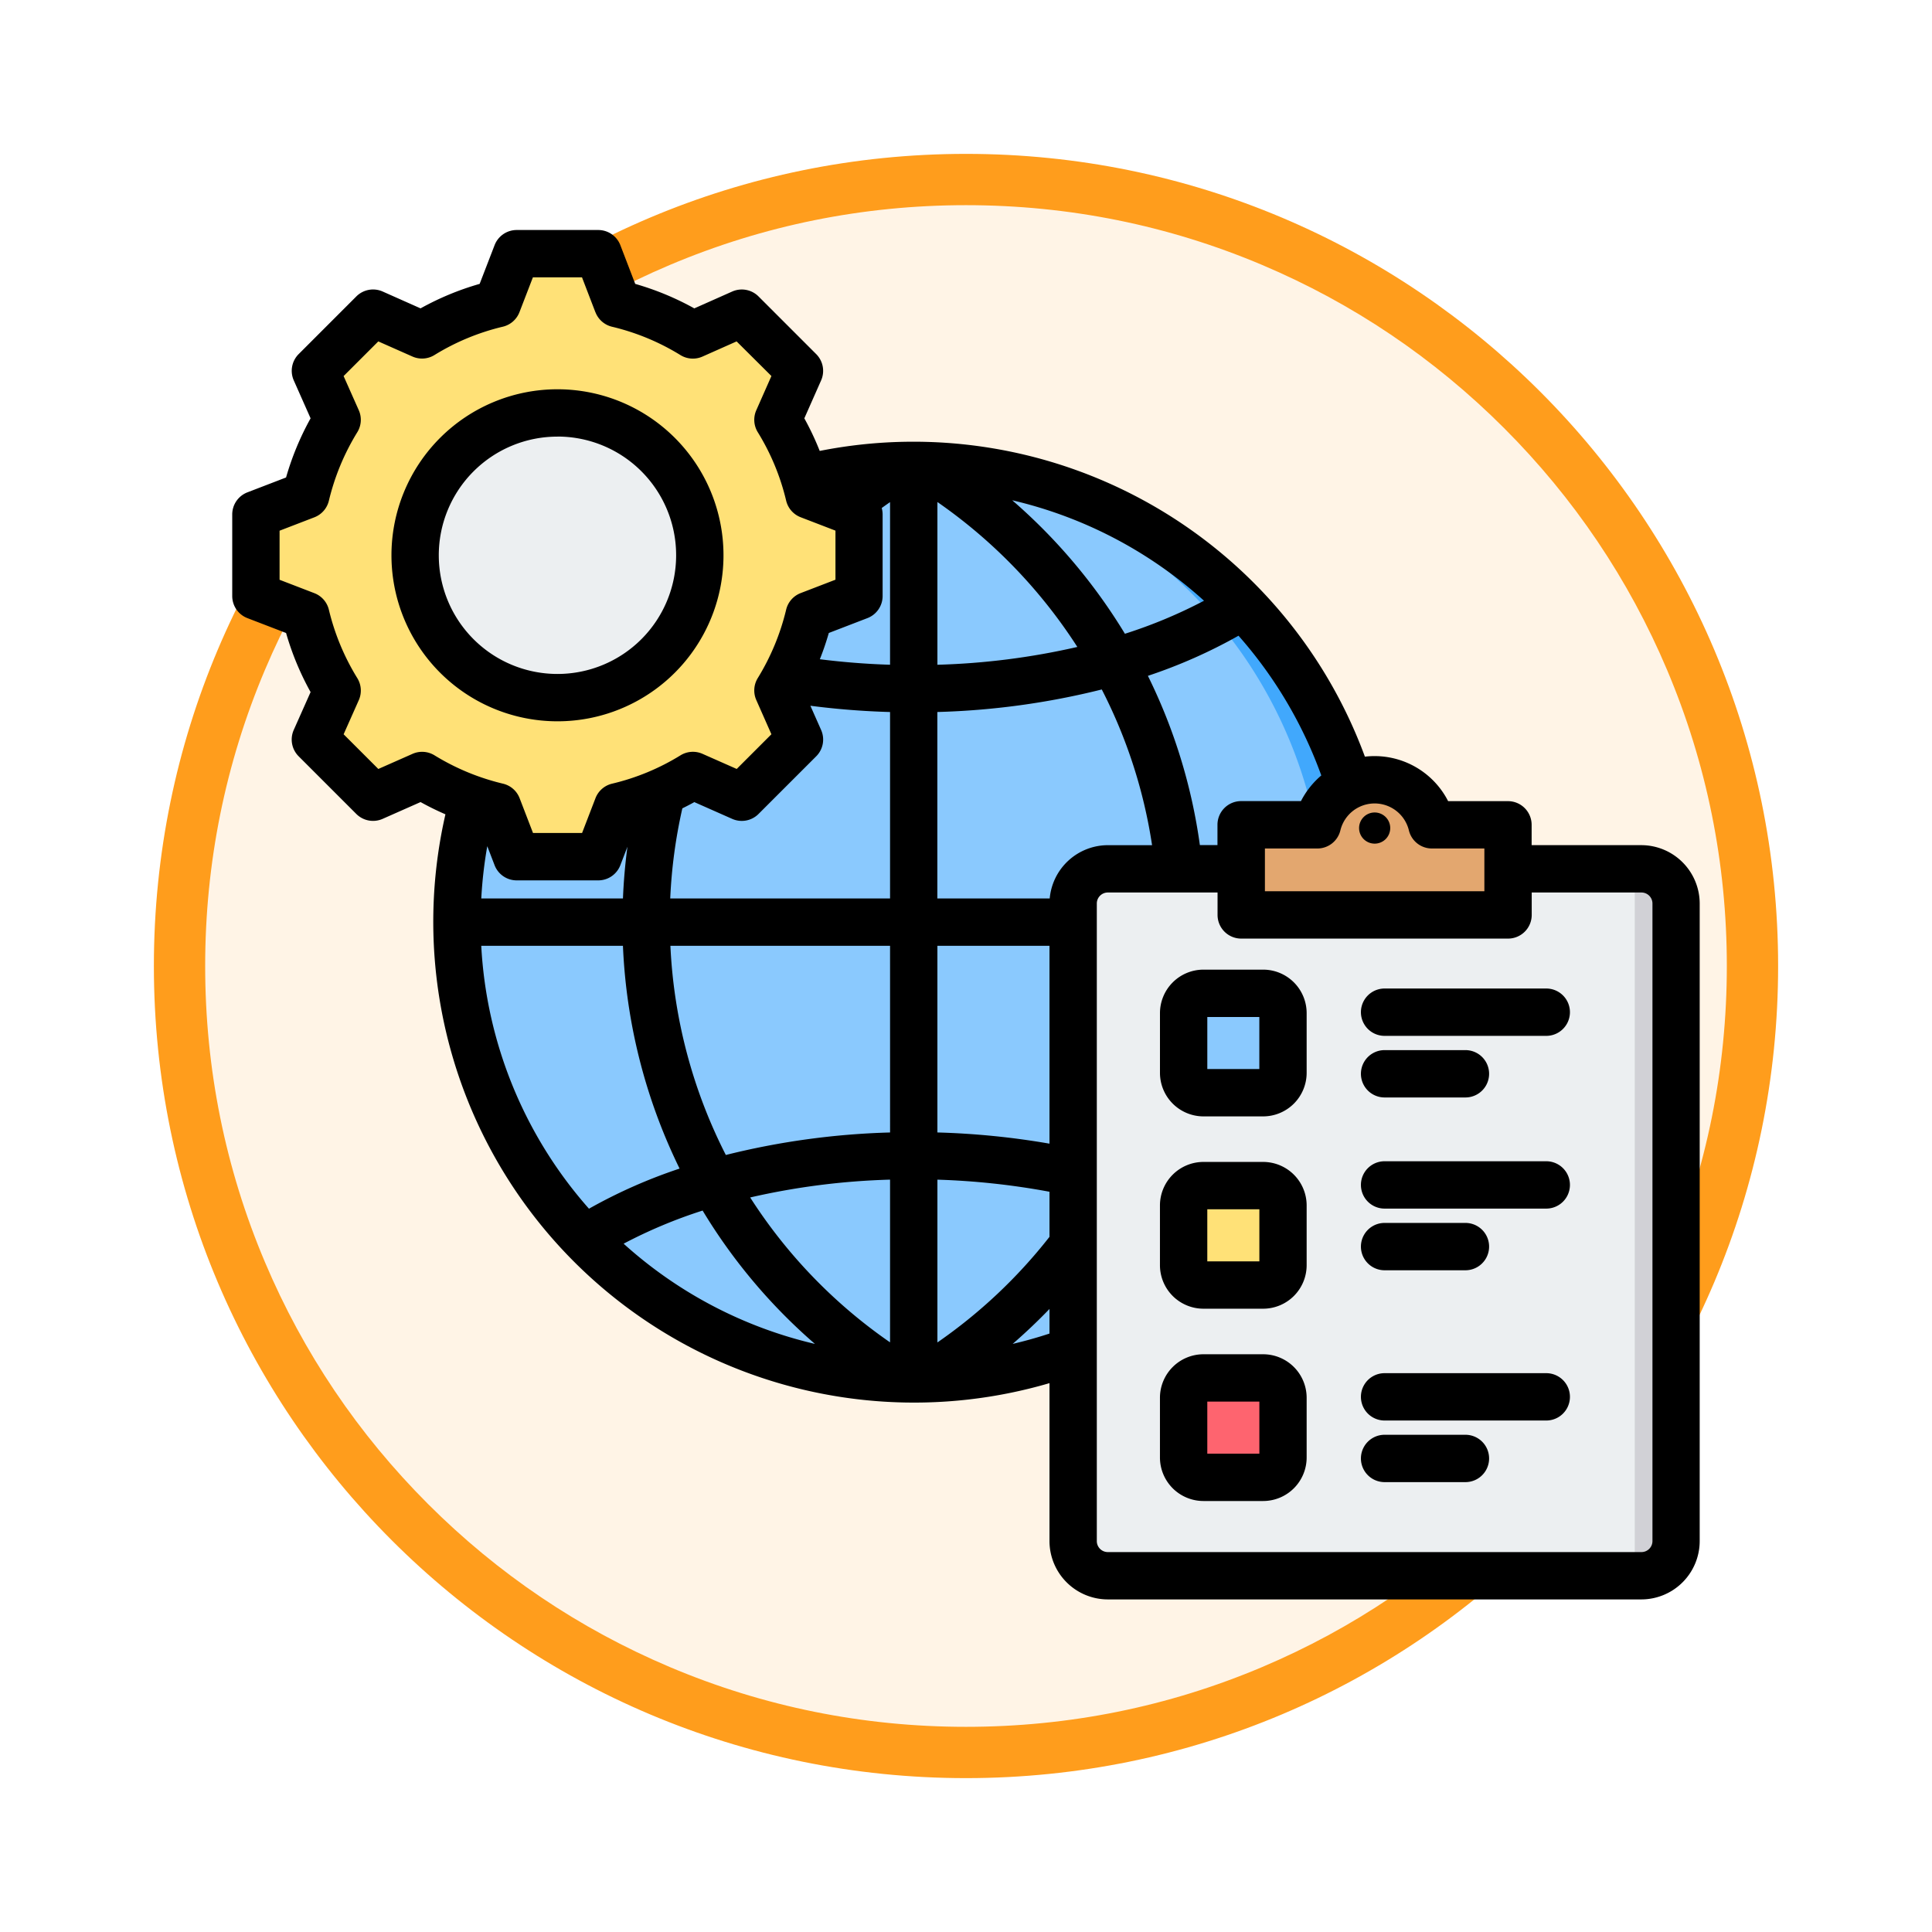 <svg xmlns="http://www.w3.org/2000/svg" xmlns:xlink="http://www.w3.org/1999/xlink" width="113" height="113" viewBox="0 0 113 113">
  <defs>
    <filter id="Trazado_982547" x="0" y="0" width="113" height="113" filterUnits="userSpaceOnUse">
      <feOffset dy="3" input="SourceAlpha"/>
      <feGaussianBlur stdDeviation="3" result="blur"/>
      <feFlood flood-opacity="0.161"/>
      <feComposite operator="in" in2="blur"/>
      <feComposite in="SourceGraphic"/>
    </filter>
  </defs>
  <g id="Grupo_1207990" data-name="Grupo 1207990" transform="translate(-200.542 -336)">
    <g id="Grupo_1200932" data-name="Grupo 1200932" transform="translate(45.542 -5303)">
      <g id="Grupo_1200342" data-name="Grupo 1200342" transform="translate(0 606)">
        <g id="Grupo_1185978" data-name="Grupo 1185978" transform="translate(164 5039)">
          <g id="Grupo_1180760" data-name="Grupo 1180760">
            <g id="Grupo_1174888" data-name="Grupo 1174888">
              <g id="Grupo_1166845" data-name="Grupo 1166845">
                <g id="Grupo_1166720" data-name="Grupo 1166720">
                  <g id="Grupo_1164305" data-name="Grupo 1164305">
                    <g id="Grupo_1163948" data-name="Grupo 1163948">
                      <g id="Grupo_1158168" data-name="Grupo 1158168">
                        <g id="Grupo_1152576" data-name="Grupo 1152576">
                          <g id="Grupo_1148633" data-name="Grupo 1148633">
                            <g id="Grupo_1148525" data-name="Grupo 1148525">
                              <g transform="matrix(1, 0, 0, 1, -9, -6)" filter="url(#Trazado_982547)">
                                <g id="Trazado_982547-2" data-name="Trazado 982547" transform="translate(9 6)" fill="#fff4e6">
                                  <path d="M 47.5 93.5 C 41.289 93.5 35.265 92.284 29.595 89.886 C 24.118 87.569 19.198 84.252 14.973 80.027 C 10.748 75.802 7.431 70.882 5.114 65.405 C 2.716 59.735 1.5 53.711 1.5 47.5 C 1.5 41.289 2.716 35.265 5.114 29.595 C 7.431 24.118 10.748 19.198 14.973 14.973 C 19.198 10.748 24.118 7.431 29.595 5.114 C 35.265 2.716 41.289 1.5 47.5 1.5 C 53.711 1.5 59.735 2.716 65.405 5.114 C 70.882 7.431 75.802 10.748 80.027 14.973 C 84.252 19.198 87.569 24.118 89.886 29.595 C 92.284 35.265 93.5 41.289 93.5 47.5 C 93.5 53.711 92.284 59.735 89.886 65.405 C 87.569 70.882 84.252 75.802 80.027 80.027 C 75.802 84.252 70.882 87.569 65.405 89.886 C 59.735 92.284 53.711 93.5 47.5 93.5 Z" stroke="none"/>
                                  <path d="M 47.5 3 C 41.491 3 35.664 4.176 30.18 6.496 C 24.881 8.737 20.122 11.946 16.034 16.034 C 11.946 20.122 8.737 24.881 6.496 30.18 C 4.176 35.664 3 41.491 3 47.5 C 3 53.509 4.176 59.336 6.496 64.82 C 8.737 70.119 11.946 74.878 16.034 78.966 C 20.122 83.054 24.881 86.263 30.18 88.504 C 35.664 90.824 41.491 92 47.5 92 C 53.509 92 59.336 90.824 64.82 88.504 C 70.119 86.263 74.878 83.054 78.966 78.966 C 83.054 74.878 86.263 70.119 88.504 64.82 C 90.824 59.336 92 53.509 92 47.5 C 92 41.491 90.824 35.664 88.504 30.18 C 86.263 24.881 83.054 20.122 78.966 16.034 C 74.878 11.946 70.119 8.737 64.82 6.496 C 59.336 4.176 53.509 3 47.5 3 M 47.5 0 C 73.734 0 95 21.266 95 47.5 C 95 73.734 73.734 95 47.5 95 C 21.266 95 0 73.734 0 47.5 C 0 21.266 21.266 0 47.5 0 Z" stroke="none" fill="#ff9d1c"/>
                                </g>
                              </g>
                            </g>
                          </g>
                        </g>
                      </g>
                    </g>
                  </g>
                </g>
              </g>
            </g>
          </g>
        </g>
      </g>
    </g>
    <g id="Artboard491" transform="translate(207.125 325.868)">
      <g id="Grupo_1207989" data-name="Grupo 1207989" transform="translate(7 23.584)">
        <g id="Grupo_1207988" data-name="Grupo 1207988" transform="translate(1.462 1.341)">
          <g id="Grupo_1207981" data-name="Grupo 1207981" transform="translate(11.529 12.024)">
            <path id="Trazado_1049645" data-name="Trazado 1049645" d="M108.791,100.815a26.72,26.72,0,1,1-26.721,26.718,26.717,26.717,0,0,1,26.721-26.718Z" transform="translate(-82.069 -100.815)" fill="#8ac9fe" fill-rule="evenodd"/>
            <path id="Trazado_1049646" data-name="Trazado 1049646" d="M230.386,100.815a26.72,26.72,0,0,1,0,53.44c-.429,0-.852-.01-1.275-.032a26.719,26.719,0,0,0,0-53.377c.423-.022.846-.032,1.275-.032Z" transform="translate(-203.665 -100.815)" fill="#41a8fc" fill-rule="evenodd"/>
          </g>
          <g id="Grupo_1207982" data-name="Grupo 1207982">
            <path id="Trazado_1049647" data-name="Trazado 1049647" d="M36.6,34.255A15.035,15.035,0,0,1,41,36.082l2.864-1.271,3.374,3.374-1.27,2.864A15.033,15.033,0,0,1,47.8,45.457l2.922,1.125v4.774L47.8,52.48a15.045,15.045,0,0,1-1.827,4.405l1.27,2.864-3.374,3.376L41,61.853A15.039,15.039,0,0,1,36.6,63.682L35.471,66.6H30.7l-1.125-2.922a15.046,15.046,0,0,1-4.405-1.827L22.3,63.126l-3.376-3.376L20.2,56.887a15.085,15.085,0,0,1-1.829-4.407l-2.92-1.125V46.582l2.92-1.125A15.039,15.039,0,0,1,20.2,41.05l-1.272-2.864L22.3,34.811l2.862,1.271a15.082,15.082,0,0,1,4.407-1.827L30.7,31.333h4.774Z" transform="translate(-15.451 -31.333)" fill="#ffe177" fill-rule="evenodd"/>
            <path id="Trazado_1049648" data-name="Trazado 1049648" d="M73.609,35.238l.962-.427,3.374,3.374-1.27,2.864A15.033,15.033,0,0,1,78.5,45.457l2.922,1.125v4.774L78.5,52.48a15.044,15.044,0,0,1-1.827,4.405l1.27,2.864-3.374,3.376-.962-.427,2.949-2.949-1.273-2.864a15.045,15.045,0,0,0,1.827-4.405l2.922-1.125V46.582l-2.922-1.125a15.034,15.034,0,0,0-1.827-4.407l1.273-2.864Zm-21.028,0,.427-.427,2.862,1.271c-.2.112-.4.229-.6.352ZM67.3,34.255a15.035,15.035,0,0,1,4.407,1.827l-.789.352a19.666,19.666,0,0,0-5.007-2.179l-1.125-2.922h1.389Zm-11.429,27.6-2.864,1.273-.427-.427,2.691-1.2q.294.181.6.35Zm15.836,0A15.039,15.039,0,0,1,67.3,63.682L66.176,66.6H64.786l1.125-2.92A19.711,19.711,0,0,0,70.92,61.5Z" transform="translate(-46.155 -31.333)" fill="#ffd064" fill-rule="evenodd"/>
            <path id="Trazado_1049649" data-name="Trazado 1049649" d="M77.254,86.954a8.391,8.391,0,1,1-8.39,8.392A8.392,8.392,0,0,1,77.254,86.954Z" transform="translate(-59.621 -77.328)" fill="#eceff1" fill-rule="evenodd"/>
            <path id="Trazado_1049650" data-name="Trazado 1049650" d="M77.254,86.954c.191,0,.38.007.569.02a8.39,8.39,0,0,0,0,16.743c-.189.012-.378.019-.569.019a8.391,8.391,0,0,1,0-16.782Z" transform="translate(-59.621 -77.328)" fill="#d1d1d6" fill-rule="evenodd"/>
          </g>
          <g id="Grupo_1207987" data-name="Grupo 1207987" transform="translate(48.701 30.295)">
            <g id="Grupo_1207986" data-name="Grupo 1207986">
              <path id="Trazado_1049651" data-name="Trazado 1049651" d="M329.587,240.264H297.913a1.044,1.044,0,0,0-1.042,1.042v38.6a1.045,1.045,0,0,0,1.042,1.045h31.674a1.046,1.046,0,0,0,1.045-1.045v-38.6A1.045,1.045,0,0,0,329.587,240.264Z" transform="translate(-296.87 -234.402)" fill="#eceff1" fill-rule="evenodd"/>
              <path id="Trazado_1049652" data-name="Trazado 1049652" d="M481.879,240.264h-.846v40.69h.846a1.046,1.046,0,0,0,1.045-1.045v-38.6A1.045,1.045,0,0,0,481.879,240.264Z" transform="translate(-449.163 -234.402)" fill="#d1d1d6" fill-rule="evenodd"/>
              <path id="Trazado_1049653" data-name="Trazado 1049653" d="M347.193,209.208h3.784a3.683,3.683,0,0,1,7.16,0h3.781a.98.98,0,0,1,.981.978v3.676a.98.98,0,0,1-.981.978H347.193a.98.98,0,0,1-.978-.978v-3.676A.98.98,0,0,1,347.193,209.208Z" transform="translate(-337.676 -206.391)" fill="#e3a76f" fill-rule="evenodd"/>
              <path id="Trazado_1049654" data-name="Trazado 1049654" d="M361.917,222.671a.98.98,0,0,1,.981.978v3.676a.98.98,0,0,1-.981.978H347.193a.98.98,0,0,1-.978-.978H360.94a.982.982,0,0,0,.978-.981Z" transform="translate(-337.676 -219.854)" fill="#c48958" fill-rule="evenodd"/>
              <g id="Grupo_1207983" data-name="Grupo 1207983" transform="translate(4.672 12.327)">
                <path id="Trazado_1049655" data-name="Trazado 1049655" d="M324.62,277.621h5.774a.758.758,0,0,1,.755.755v5.774a.756.756,0,0,1-.755.755H324.62a.756.756,0,0,1-.755-.755v-5.774A.758.758,0,0,1,324.62,277.621Z" transform="translate(-323.865 -277.621)" fill="#8ac9fe" fill-rule="evenodd"/>
                <path id="Trazado_1049656" data-name="Trazado 1049656" d="M354.541,277.621h1.221a.758.758,0,0,1,.755.755v5.774a.756.756,0,0,1-.755.755h-1.221a.758.758,0,0,0,.755-.755v-5.774A.76.76,0,0,0,354.541,277.621Z" transform="translate(-349.232 -277.621)" fill="#60b7ff" fill-rule="evenodd"/>
              </g>
              <g id="Grupo_1207984" data-name="Grupo 1207984" transform="translate(4.672 23.692)">
                <path id="Trazado_1049657" data-name="Trazado 1049657" d="M324.62,343.295h5.774a.758.758,0,0,1,.755.755v5.777a.755.755,0,0,1-.755.752H324.62a.755.755,0,0,1-.755-.752V344.05A.758.758,0,0,1,324.62,343.295Z" transform="translate(-323.865 -343.295)" fill="#ffe177" fill-rule="evenodd"/>
                <path id="Trazado_1049658" data-name="Trazado 1049658" d="M354.541,343.295h1.221a.758.758,0,0,1,.755.755v5.777a.755.755,0,0,1-.755.752h-1.221a.757.757,0,0,0,.755-.752V344.05A.76.76,0,0,0,354.541,343.295Z" transform="translate(-349.232 -343.295)" fill="#ffd064" fill-rule="evenodd"/>
              </g>
              <g id="Grupo_1207985" data-name="Grupo 1207985" transform="translate(4.672 34.917)">
                <path id="Trazado_1049659" data-name="Trazado 1049659" d="M324.62,408.158h5.774a.758.758,0,0,1,.755.755v5.777a.755.755,0,0,1-.755.752H324.62a.755.755,0,0,1-.755-.752v-5.777A.758.758,0,0,1,324.62,408.158Z" transform="translate(-323.865 -408.158)" fill="#fe646f" fill-rule="evenodd"/>
                <path id="Trazado_1049660" data-name="Trazado 1049660" d="M354.541,408.158h1.221a.758.758,0,0,1,.755.755v5.777a.755.755,0,0,1-.755.752h-1.221a.757.757,0,0,0,.755-.752v-5.777A.76.76,0,0,0,354.541,408.158Z" transform="translate(-349.232 -408.158)" fill="#fd4755" fill-rule="evenodd"/>
              </g>
            </g>
          </g>
        </g>
        <path id="Trazado_1049661" data-name="Trazado 1049661" d="M19.47,57.76q-.744-.322-1.455-.716l-2.218.982a1.385,1.385,0,0,1-1.54-.287l-3.373-3.373a1.384,1.384,0,0,1-.286-1.541l.985-2.214a16.484,16.484,0,0,1-1.434-3.456l-2.261-.87A1.384,1.384,0,0,1,7,44.992V40.221a1.384,1.384,0,0,1,.887-1.292l2.261-.87a16.485,16.485,0,0,1,1.435-3.46L10.6,32.383a1.384,1.384,0,0,1,.286-1.541l3.373-3.373a1.384,1.384,0,0,1,1.541-.286l2.215.985a16.38,16.38,0,0,1,3.456-1.432l.874-2.265a1.384,1.384,0,0,1,1.292-.886h4.772a1.385,1.385,0,0,1,1.292.888l.87,2.264a16.385,16.385,0,0,1,3.455,1.432l2.215-.985a1.384,1.384,0,0,1,1.541.286l3.373,3.373a1.384,1.384,0,0,1,.287,1.54L40.461,34.6a16.356,16.356,0,0,1,.9,1.906A28.14,28.14,0,0,1,73.248,54.388a4.883,4.883,0,0,1,.568-.033,4.831,4.831,0,0,1,4.3,2.635h3.5a1.385,1.385,0,0,1,1.384,1.384v1.19h6.418a3.421,3.421,0,0,1,3.412,3.412V100.27a3.418,3.418,0,0,1-3.412,3.41H58.212a3.418,3.418,0,0,1-3.412-3.41V91.03A28.123,28.123,0,0,1,19.47,57.76ZM44.988,39.844a1.38,1.38,0,0,1,.052.376v4.772a1.384,1.384,0,0,1-.887,1.292l-2.26.87q-.224.781-.524,1.536c1.353.171,2.727.279,4.106.322V39.5q-.246.17-.487.345ZM40.815,51.41l.628,1.417a1.384,1.384,0,0,1-.287,1.54L37.782,57.74a1.385,1.385,0,0,1-1.54.287l-2.215-.981q-.343.191-.7.365a29.669,29.669,0,0,0-.709,5.272H45.475V51.777A46.261,46.261,0,0,1,40.815,51.41Zm-10.7,8.249L29.7,60.737a1.385,1.385,0,0,1-1.292.887H23.637a1.385,1.385,0,0,1-1.292-.887l-.428-1.113a25.4,25.4,0,0,0-.351,3.059h8.287Q29.914,61.152,30.116,59.658ZM70.7,55.493a25.318,25.318,0,0,0-4.844-8.179,30.183,30.183,0,0,1-5.3,2.347,32.3,32.3,0,0,1,3.04,9.9h1.029v-1.19a1.385,1.385,0,0,1,1.384-1.384h3.5a4.856,4.856,0,0,1,1.189-1.5ZM63.838,45.268a25.272,25.272,0,0,0-11.216-5.875A32.9,32.9,0,0,1,59.212,47.2,28.521,28.521,0,0,0,63.838,45.268ZM83.005,62.333v1.312a1.384,1.384,0,0,1-1.384,1.384H66.014a1.384,1.384,0,0,1-1.384-1.384V62.333H58.212a.645.645,0,0,0-.644.644V100.27a.644.644,0,0,0,.644.641H89.423a.644.644,0,0,0,.644-.641V62.977a.645.645,0,0,0-.644-.644ZM54.8,88.13V86.691q-1.026,1.066-2.154,2.044Q53.741,88.479,54.8,88.13Zm0-5.656V79.836a42.954,42.954,0,0,0-6.555-.707v9.52A29.982,29.982,0,0,0,54.8,82.473Zm0-5.451V65.451H48.244V76.368A45.637,45.637,0,0,1,54.8,77.023Zm.013-14.34a3.423,3.423,0,0,1,3.4-3.118H60.8a29.55,29.55,0,0,0-2.942-9.107,44.561,44.561,0,0,1-9.617,1.318V62.682ZM21.565,65.451a25.227,25.227,0,0,0,6.3,15.377,30.134,30.134,0,0,1,5.3-2.347,32.718,32.718,0,0,1-3.313-13.03Zm8.326,17.422a25.272,25.272,0,0,0,11.191,5.863,32.55,32.55,0,0,1-6.57-7.8A28.491,28.491,0,0,0,29.891,82.874Zm18.354-43.38v9.52a41.754,41.754,0,0,0,8.184-1.042A30.146,30.146,0,0,0,48.244,39.494ZM45.475,65.451H32.628a29.942,29.942,0,0,0,3.242,12.234,44.568,44.568,0,0,1,9.606-1.316Zm0,23.193V79.127a41.7,41.7,0,0,0-8.181,1.043A29.878,29.878,0,0,0,45.475,88.644ZM28.24,28.391l-.783-2.039H24.586l-.787,2.04a1.385,1.385,0,0,1-.972.848,13.623,13.623,0,0,0-4,1.658,1.384,1.384,0,0,1-1.289.086L15.543,30.1l-2.029,2.028.887,1.995a1.384,1.384,0,0,1-.086,1.289,13.741,13.741,0,0,0-1.663,4.008,1.384,1.384,0,0,1-.849.969l-2.034.783v2.87l2.034.783a1.384,1.384,0,0,1,.849.968,13.71,13.71,0,0,0,1.662,4,1.384,1.384,0,0,1,.088,1.291l-.887,1.995,2.03,2.029,2-.884a1.384,1.384,0,0,1,1.284.085,13.73,13.73,0,0,0,4.007,1.659,1.384,1.384,0,0,1,.973.85l.783,2.034h2.87l.783-2.034a1.384,1.384,0,0,1,.972-.85,13.568,13.568,0,0,0,4-1.657,1.384,1.384,0,0,1,1.289-.088l2,.884,2.03-2.03-.884-2a1.384,1.384,0,0,1,.085-1.284,13.757,13.757,0,0,0,1.66-4,1.384,1.384,0,0,1,.85-.972l2.035-.783v-2.87l-2.035-.783a1.384,1.384,0,0,1-.85-.973,13.594,13.594,0,0,0-1.658-4,1.384,1.384,0,0,1-.087-1.287l.884-2L36.5,30.1l-1.995.887a1.384,1.384,0,0,1-1.289-.086,13.625,13.625,0,0,0-4-1.658,1.384,1.384,0,0,1-.972-.85ZM26.02,32.9A9.71,9.71,0,1,1,16.313,42.6,9.709,9.709,0,0,1,26.02,32.9Zm0,2.769A6.941,6.941,0,1,0,32.963,42.6,6.936,6.936,0,0,0,26.02,35.666ZM67.4,59.759v2.5H80.236v-2.5H77.167a1.384,1.384,0,0,1-1.346-1.06,2.062,2.062,0,0,0-4.007,0,1.384,1.384,0,0,1-1.346,1.06Zm6.418-.284a.911.911,0,1,1,.912-.909A.911.911,0,0,1,73.816,59.475ZM74.4,70.718a1.384,1.384,0,0,1,0-2.769h9.456a1.384,1.384,0,1,1,0,2.769ZM63.8,66.845h3.5a2.545,2.545,0,0,1,2.541,2.541v3.5A2.549,2.549,0,0,1,67.3,75.428H63.8a2.549,2.549,0,0,1-2.538-2.541v-3.5A2.546,2.546,0,0,1,63.8,66.845Zm.231,2.769v3.046h3.043V69.614ZM74.4,84.428a1.384,1.384,0,0,1,0-2.769h4.728a1.384,1.384,0,0,1,0,2.769Zm0,8.788a1.384,1.384,0,0,1,0-2.769h9.456a1.384,1.384,0,1,1,0,2.769ZM63.8,78.092h3.5a2.546,2.546,0,0,1,2.541,2.541v3.5A2.546,2.546,0,0,1,67.3,86.676H63.8a2.546,2.546,0,0,1-2.539-2.539v-3.5A2.546,2.546,0,0,1,63.8,78.092Zm.23,2.769v3.045h3.046V80.861Zm10.37-6.54a1.384,1.384,0,0,1,0-2.769h4.728a1.384,1.384,0,0,1,0,2.769Zm0,6.5a1.384,1.384,0,0,1,0-2.769h9.456a1.384,1.384,0,1,1,0,2.769ZM63.8,89.341h3.5a2.546,2.546,0,0,1,2.541,2.539v3.5A2.546,2.546,0,0,1,67.3,97.924H63.8a2.546,2.546,0,0,1-2.539-2.541v-3.5A2.546,2.546,0,0,1,63.8,89.341Zm.23,2.769v3.045h3.046V92.11ZM74.4,96.819a1.384,1.384,0,0,1,0-2.769h4.728a1.384,1.384,0,1,1,0,2.769Z" transform="translate(-7 -23.584)" fill-rule="evenodd"/>
      </g>
    </g>
  </g>
</svg>
